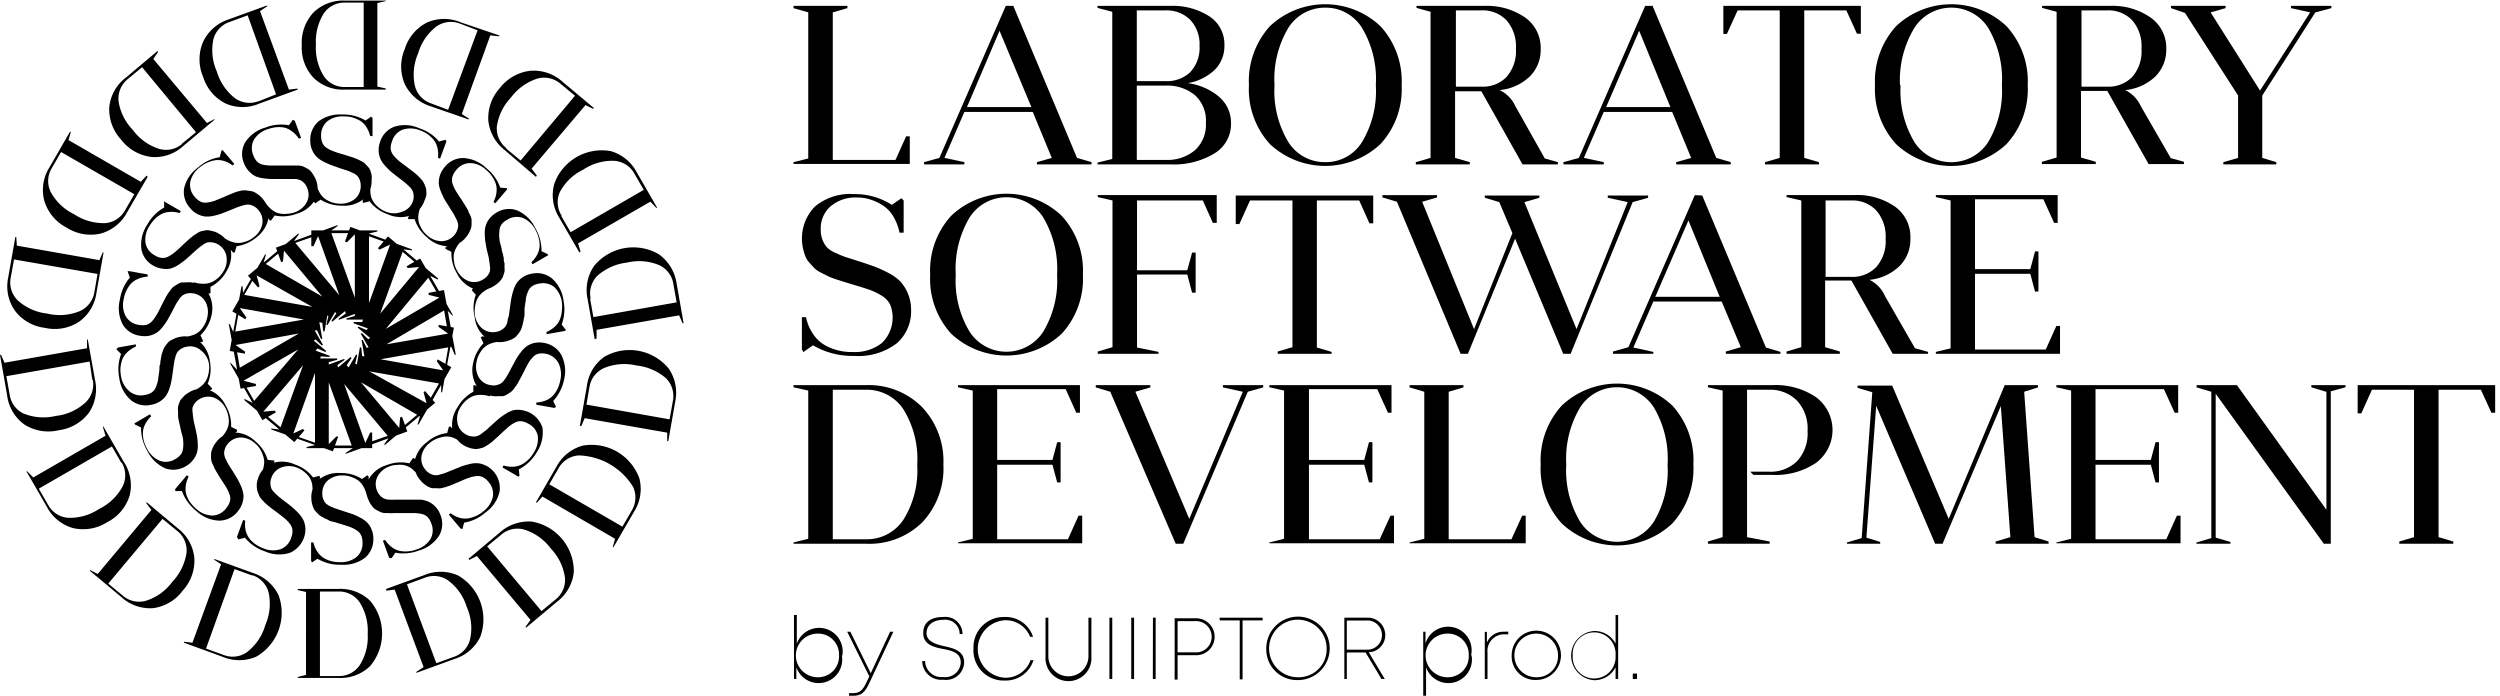 <svg id="Слой_1" data-name="Слой 1" xmlns="http://www.w3.org/2000/svg" xmlns:xlink="http://www.w3.org/1999/xlink" viewBox="0 0 212 59"><defs><style>.cls-1{fill:url(#Безымянный_градиент_3);}</style><radialGradient id="Безымянный_градиент_3" cx="28.98" cy="28.77" r="28.88" gradientUnits="userSpaceOnUse"><stop offset="0"/><stop offset="0.92"/><stop offset="1"/></radialGradient></defs><title>Безымянный-1</title><path class="cls-1" d="M27.88,37.78h3l.51-1.1h.17V38H26v-.09l.71-.17v-7l-.71-.2V30.4h2.59v.11l-.71.2Zm-1.5,9.76V46h.2a2.14,2.14,0,0,0,.38.85,1.67,1.67,0,0,0,.6.53,2.55,2.55,0,0,0,.63.23,3.21,3.21,0,0,0,.63.06,2.1,2.1,0,0,0,1.41-.43A1.51,1.51,0,0,0,30.74,46a1.38,1.38,0,0,0-.12-.61,1,1,0,0,0-.4-.43,2.66,2.66,0,0,0-.56-.28c-.18-.07-.45-.15-.82-.26l-.41-.13L28,44.19,27.66,44c-.08,0-.2-.09-.34-.17a1.18,1.18,0,0,1-.31-.21l-.24-.25a1,1,0,0,1-.2-.32,2.45,2.45,0,0,1-.12-.38,2.14,2.14,0,0,1-.05-.45A2.06,2.06,0,0,1,27,40.7a2.67,2.67,0,0,1,1.87-.59,3.29,3.29,0,0,1,1.83.51l.45-.32.11.11V42H31.1a2.62,2.62,0,0,0-.35-.85,1.5,1.5,0,0,0-.55-.52,3,3,0,0,0-.58-.24,2.1,2.1,0,0,0-.56-.07,1.83,1.83,0,0,0-1.26.42,1.44,1.44,0,0,0-.47,1.11,1.27,1.27,0,0,0,.3.84,1.62,1.62,0,0,0,.4.26c.19.08.35.15.48.19l.6.2.77.25a5.28,5.28,0,0,1,.67.31,2.18,2.18,0,0,1,.59.42,1.75,1.75,0,0,1,.37.58,1.94,1.94,0,0,1,.15.78,2.06,2.06,0,0,1-.68,1.6,3.05,3.05,0,0,1-2.06.61,3.69,3.69,0,0,1-2-.51l-.47.32Zm-1.13,2.4h3.46a3.62,3.62,0,0,1,2.67,1,4.28,4.28,0,0,1,0,5.55,3.61,3.61,0,0,1-2.67,1H25.25v-.08l.7-.18V50.2l-.7-.16Zm3.46.22H27.13v7.17h1.58a2.11,2.11,0,0,0,1.79-.92,4.44,4.44,0,0,0,.68-2.66,4.5,4.5,0,0,0-.68-2.67A2.11,2.11,0,0,0,28.71,50.16ZM31,37.62l2.83-1,.1-1.22.16-.06.45,1.25-5.23,1.9,0-.08.6-.4-2.4-6.6-.73,0,0-.1,2.43-.88,0,.1-.6.43ZM33,47.3l-.53-1.45.19-.06a2.31,2.31,0,0,0,.65.67,1.7,1.7,0,0,0,.73.28,2.57,2.57,0,0,0,.68,0,2.27,2.27,0,0,0,.61-.15,2.1,2.1,0,0,0,1.18-.89,1.51,1.51,0,0,0,.06-1.32,1.41,1.41,0,0,0-.32-.54,1,1,0,0,0-.52-.26,2.81,2.81,0,0,0-.62-.07l-.87,0-.42,0h-.41a2.46,2.46,0,0,1-.41,0l-.37,0a1.33,1.33,0,0,1-.37-.09l-.31-.16a1.17,1.17,0,0,1-.3-.22,3,3,0,0,1-.24-.32,3.11,3.11,0,0,1-.2-.41,2,2,0,0,1,.06-1.68,2.62,2.62,0,0,1,1.55-1.2,3.26,3.26,0,0,1,1.89-.14l.32-.46.14.07.53,1.45-.18.07a2.62,2.62,0,0,0-.62-.69,1.71,1.71,0,0,0-.7-.3,2.65,2.65,0,0,0-.62,0,1.75,1.75,0,0,0-.55.12,1.85,1.85,0,0,0-1,.83,1.43,1.43,0,0,0-.07,1.2,1.41,1.41,0,0,0,.26.43,1,1,0,0,0,.32.25,1.19,1.19,0,0,0,.46.11,5.08,5.08,0,0,0,.51,0l.64,0c.34,0,.61,0,.81,0s.44,0,.73,0a2.25,2.25,0,0,1,.7.2,1.84,1.84,0,0,1,.54.41,2,2,0,0,1,.42.69,2,2,0,0,1-.1,1.73,3,3,0,0,1-1.72,1.28,3.66,3.66,0,0,1-2,.19l-.33.47Zm-.25,2.64L36,48.76a3.58,3.58,0,0,1,2.86.05A4.29,4.29,0,0,1,40.73,54a3.61,3.61,0,0,1-2.16,1.87l-3.26,1.19,0-.09.61-.4L33.47,50l-.72.09ZM36,49l-1.49.55L37,56.24l1.49-.54a2.1,2.1,0,0,0,1.37-1.48,4.34,4.34,0,0,0-.27-2.72A4.42,4.42,0,0,0,38,49.22,2.11,2.11,0,0,0,36,49ZM33.93,36.38l2.31-1.93-.32-1.18.13-.11.85,1-4.27,3.58-.05-.07L33,37.1l-4.52-5.38-.67.3-.07-.09,2-1.66.07.09-.41.61Zm5.13,8.44-1-1.18.15-.12a2.34,2.34,0,0,0,.84.41,1.76,1.76,0,0,0,.79,0,2.83,2.83,0,0,0,.64-.23,2.79,2.79,0,0,0,.52-.35,2.15,2.15,0,0,0,.8-1.24,1.54,1.54,0,0,0-.39-1.26,1.47,1.47,0,0,0-.49-.4,1,1,0,0,0-.58-.07,2.59,2.59,0,0,0-.61.15c-.18.06-.45.17-.8.33l-.39.16-.38.16-.39.13-.36.09a1.44,1.44,0,0,1-.38,0l-.35,0a1,1,0,0,1-.35-.12,1.8,1.8,0,0,1-.33-.21,2,2,0,0,1-.33-.32,2,2,0,0,1-.52-1.6,2.65,2.65,0,0,1,1.05-1.65,3.17,3.17,0,0,1,1.72-.78l.15-.54h.15l1,1.19-.15.12a2.46,2.46,0,0,0-.81-.43,1.66,1.66,0,0,0-.76,0,2.91,2.91,0,0,0-.59.2,2.09,2.09,0,0,0-.47.3,1.82,1.82,0,0,0-.7,1.13,1.44,1.44,0,0,0,.35,1.16,1.21,1.21,0,0,0,.38.31,1,1,0,0,0,.87.07,3.49,3.49,0,0,0,.48-.15l.59-.24.75-.3c.19-.07.43-.13.71-.2a2.12,2.12,0,0,1,.73-.05,2.13,2.13,0,0,1,1.77,2.37,2.94,2.94,0,0,1-1.18,1.78,3.63,3.63,0,0,1-1.83.88l-.15.55Zm.67,2.57,2.65-2.23a3.68,3.68,0,0,1,2.71-.93,4.28,4.28,0,0,1,3.57,4.26A3.61,3.61,0,0,1,47.27,51l-2.65,2.22-.06-.06.43-.59-4.55-5.42-.65.33Zm2.79-2.06-1.21,1,4.61,5.49,1.21-1A2.11,2.11,0,0,0,47.91,49a4.42,4.42,0,0,0-1.19-2.47,4.48,4.48,0,0,0-2.23-1.61A2.1,2.1,0,0,0,42.52,45.33Zm-6.28-11.1,1.5-2.6-.7-1,.08-.15,1.15.66L35.49,36l-.08,0,.2-.69-6.08-3.52-.53.51-.1,0,1.3-2.24.09.05-.17.72Zm7.7,6.18-1.33-.77.09-.17a2.35,2.35,0,0,0,.93.1,1.76,1.76,0,0,0,.75-.26,2.9,2.9,0,0,0,.52-.43,2.78,2.78,0,0,0,.37-.51,2.12,2.12,0,0,0,.33-1.44,1.51,1.51,0,0,0-.8-1,1.56,1.56,0,0,0-.59-.21,1,1,0,0,0-.57.13,2.62,2.62,0,0,0-.52.35c-.15.12-.36.32-.64.58l-.31.29-.3.27a3,3,0,0,1-.32.26,3,3,0,0,1-.32.21,1.19,1.19,0,0,1-.34.17l-.34.08a.93.93,0,0,1-.37,0,1.55,1.55,0,0,1-.39-.09,1.9,1.9,0,0,1-.42-.18,2.07,2.07,0,0,1-1-1.32,2.66,2.66,0,0,1,.42-1.92,3.38,3.38,0,0,1,1.35-1.33l0-.55.15,0,1.33.77-.1.17a2.46,2.46,0,0,0-.91-.12,1.6,1.6,0,0,0-.72.21,2.28,2.28,0,0,0-.5.39,2.46,2.46,0,0,0-.34.44,1.83,1.83,0,0,0-.26,1.31,1.39,1.39,0,0,0,.72,1,1.1,1.1,0,0,0,.47.16,1.11,1.11,0,0,0,.41,0,1.16,1.16,0,0,0,.42-.21l.41-.31.47-.43.6-.54a6,6,0,0,1,.6-.42,2.3,2.3,0,0,1,.67-.31,1.88,1.88,0,0,1,.68,0A2.17,2.17,0,0,1,46,36.27a3,3,0,0,1-.49,2.09A3.73,3.73,0,0,1,44,39.8l.05.57Zm1.51,2.18,1.73-3a3.61,3.61,0,0,1,2.23-1.8,4.31,4.31,0,0,1,4.81,2.78,3.6,3.6,0,0,1-.45,2.82l-1.74,3-.07,0,.2-.7L46,42.11l-.49.53Zm1.92-2.89-.79,1.37,6.2,3.59.8-1.38a2.13,2.13,0,0,0,.1-2,5.58,5.58,0,0,0-4.61-2.66A2.12,2.12,0,0,0,47.37,39.7Zm-9.7-8.28.52-3-1-.7,0-.17,1.3.23-1,5.49-.08,0,0-.72L30.5,31.35l-.32.66-.11,0,.45-2.55.11,0,.08.73ZM47,34.59l-1.52-.27,0-.19a2.3,2.3,0,0,0,.91-.22,1.73,1.73,0,0,0,.62-.5,2.78,2.78,0,0,0,.34-.59,3.78,3.78,0,0,0,.17-.6,2.19,2.19,0,0,0-.18-1.47A1.54,1.54,0,0,0,46.28,30a1.47,1.47,0,0,0-.63,0,.93.93,0,0,0-.49.32,2.39,2.39,0,0,0-.37.5c-.1.17-.23.42-.4.77l-.2.38-.19.35a2.47,2.47,0,0,1-.21.36l-.22.3a1.35,1.35,0,0,1-.26.27l-.3.19a1,1,0,0,1-.34.15,2.35,2.35,0,0,1-.4,0,1.73,1.73,0,0,1-.45,0,2,2,0,0,1-1.42-.89,2.62,2.62,0,0,1-.27-1.94A3.35,3.35,0,0,1,41,29.11l-.23-.5.13-.09,1.52.27,0,.19a2.48,2.48,0,0,0-.9.19,1.7,1.7,0,0,0-.61.45,3,3,0,0,0-.33.53,2.12,2.12,0,0,0-.17.54,1.85,1.85,0,0,0,.2,1.32,1.37,1.37,0,0,0,1,.65,1.15,1.15,0,0,0,.49,0,1.37,1.37,0,0,0,.38-.15,1.25,1.25,0,0,0,.33-.35,3.51,3.51,0,0,0,.27-.43c.07-.12.17-.3.3-.56l.39-.72c.1-.17.24-.37.41-.6a2.24,2.24,0,0,1,.52-.51,1.81,1.81,0,0,1,.63-.26,2,2,0,0,1,.8,0,2.06,2.06,0,0,1,1.46,1,3,3,0,0,1,.24,2.13A3.72,3.72,0,0,1,46.91,34l.24.51Zm2.17,1.54.6-3.41a3.6,3.6,0,0,1,1.47-2.46,4.29,4.29,0,0,1,5.47,1A3.63,3.63,0,0,1,57.27,34l-.6,3.41-.09,0,0-.72-7-1.23-.28.66ZM50,32.75l-.27,1.56,7.05,1.25L57.06,34a2.13,2.13,0,0,0-.59-1.93A4.52,4.52,0,0,0,54,31a4.48,4.48,0,0,0-2.75.2A2.11,2.11,0,0,0,50,32.75Zm-12-4.46-.52-3L36.35,25l0-.17,1.3-.23,1,5.48-.09,0-.29-.67-6.92,1.22-.08.74H31.1l-.44-2.54.1,0,.33.66Zm9.87-.22-1.52.27,0-.19a2.42,2.42,0,0,0,.77-.52,1.63,1.63,0,0,0,.41-.68,2.88,2.88,0,0,0,.12-.67,2.62,2.62,0,0,0,0-.62A2.16,2.16,0,0,0,47,24.34a1.54,1.54,0,0,0-1.29-.29,1.52,1.52,0,0,0-.59.22,1,1,0,0,0-.35.47,2.53,2.53,0,0,0-.18.6c0,.19-.07.47-.11.86,0,.19,0,.33,0,.42s0,.22-.06.4a2.74,2.74,0,0,1-.08.4c0,.09-.06.21-.1.37a1.2,1.2,0,0,1-.16.34,2,2,0,0,1-.21.28.91.91,0,0,1-.27.25,1.51,1.51,0,0,1-.36.18,1.89,1.89,0,0,1-.44.13,2.07,2.07,0,0,1-1.64-.35,2.63,2.63,0,0,1-.91-1.74A3.21,3.21,0,0,1,40.35,25L40,24.6l.09-.12,1.51-.27,0,.19a2.48,2.48,0,0,0-.78.49,1.62,1.62,0,0,0-.42.63,2.65,2.65,0,0,0-.13.62,2.12,2.12,0,0,0,0,.56,1.82,1.82,0,0,0,.64,1.17,1.41,1.41,0,0,0,1.17.27,1.15,1.15,0,0,0,.47-.18,1.12,1.12,0,0,0,.3-.26,1.28,1.28,0,0,0,.19-.45c0-.2.09-.36.11-.49l.09-.63q.06-.51.12-.81a4.91,4.91,0,0,1,.18-.71,2.54,2.54,0,0,1,.31-.66,2.12,2.12,0,0,1,.51-.46,1.93,1.93,0,0,1,.74-.28,2,2,0,0,1,1.69.39,3,3,0,0,1,1,1.92,3.67,3.67,0,0,1-.16,2L48,28Zm2.56.7-.6-3.41a3.6,3.6,0,0,1,.55-2.81,4.3,4.3,0,0,1,5.47-1A3.67,3.67,0,0,1,57.37,24l.6,3.41-.09,0-.29-.67-7,1.23,0,.73Zm-.39-3.44.28,1.56,7.06-1.25-.28-1.56a2.1,2.1,0,0,0-1.21-1.6,4.41,4.41,0,0,0-2.73-.21,4.56,4.56,0,0,0-2.52,1.13A2.14,2.14,0,0,0,50.09,25.33Zm-12.75-.11-1.51-2.6-1.21.11-.09-.15,1.15-.66,2.79,4.82-.08,0-.5-.52L31.8,29.77l.18.71-.1.06L30.59,28.3l.1-.05.53.51Zm9.2-3.58-1.33.77-.1-.17a2.41,2.41,0,0,0,.55-.76,1.79,1.79,0,0,0,.15-.77,2.77,2.77,0,0,0-.37-1.24,2.12,2.12,0,0,0-1.08-1,1.52,1.52,0,0,0-1.31.17,1.42,1.42,0,0,0-.48.41,1,1,0,0,0-.17.56,2.49,2.49,0,0,0,0,.62c0,.19.09.47.19.85,0,.19.07.33.09.41l.09.4c0,.18,0,.31.06.4a3.63,3.63,0,0,1,0,.38,1.44,1.44,0,0,1,0,.38l-.1.33a1,1,0,0,1-.18.33,1.79,1.79,0,0,1-.27.29,2.07,2.07,0,0,1-.37.27,2,2,0,0,1-1.66.23,2.61,2.61,0,0,1-1.45-1.31,3.31,3.31,0,0,1-.47-1.84l-.5-.24,0-.15,1.33-.77.1.17a2.34,2.34,0,0,0-.56.73,1.49,1.49,0,0,0-.18.74,3.6,3.6,0,0,0,.08.62,2.31,2.31,0,0,0,.22.51,1.85,1.85,0,0,0,1,.89,1.4,1.4,0,0,0,1.19-.15,1.22,1.22,0,0,0,.38-.32,1.32,1.32,0,0,0,.2-.36,1.4,1.4,0,0,0,0-.48,4.29,4.29,0,0,0-.07-.5c0-.14-.06-.34-.13-.62s-.13-.6-.16-.8a4.63,4.63,0,0,1-.07-.73,2.29,2.29,0,0,1,.07-.73,1.81,1.81,0,0,1,.31-.6,2.1,2.1,0,0,1,.61-.53,2,2,0,0,1,1.72-.2,3,3,0,0,1,1.55,1.47,3.74,3.74,0,0,1,.55,2l.51.24Zm2.65-.22-1.74-3A3.59,3.59,0,0,1,47,15.6a4.27,4.27,0,0,1,4.81-2.78A3.62,3.62,0,0,1,54,14.62l1.73,3-.08,0-.5-.52-6.13,3.54.21.69Zm-1.55-3.11.8,1.38,6.2-3.59-.79-1.37a2.1,2.1,0,0,0-1.69-1.09,4.39,4.39,0,0,0-2.64.74,4.39,4.39,0,0,0-2,1.92A2.11,2.11,0,0,0,47.64,18.31Zm-12,4.27-2.3-1.94-1.11.53-.13-.12.85-1,4.27,3.58-.06.07-.65-.32L32,28.75l.4.61-.07.08-2-1.66.07-.08.68.29ZM43,16.06l-1,1.18-.15-.12a2.29,2.29,0,0,0,.26-.9,1.65,1.65,0,0,0-.12-.78,3,3,0,0,0-.34-.59,2.66,2.66,0,0,0-.44-.45,2,2,0,0,0-1.36-.57,1.51,1.51,0,0,0-1.17.6,1.47,1.47,0,0,0-.31.55,1,1,0,0,0,0,.58,3,3,0,0,0,.25.57c.1.17.25.41.47.73s.18.29.23.36.12.19.21.35a1.73,1.73,0,0,1,.2.36c0,.08.09.19.15.34a1.14,1.14,0,0,1,.11.37c0,.09,0,.21,0,.34a1.17,1.17,0,0,1-.05.38,2.68,2.68,0,0,1-.16.36,1.78,1.78,0,0,1-.25.38,2,2,0,0,1-1.48.78,2.6,2.6,0,0,1-1.82-.74,3.31,3.31,0,0,1-1.07-1.56l-.55,0v-.16l1-1.18.15.13a2.38,2.38,0,0,0-.28.87,1.68,1.68,0,0,0,.08.76,3.49,3.49,0,0,0,.29.55,2.46,2.46,0,0,0,.38.41,1.81,1.81,0,0,0,1.24.49,1.41,1.41,0,0,0,1.08-.54,1.47,1.47,0,0,0,.24-.44,1,1,0,0,0,.06-.4,1.16,1.16,0,0,0-.14-.46l-.23-.45c-.07-.12-.19-.29-.34-.54s-.33-.52-.43-.69a5.25,5.25,0,0,1-.31-.66,2.22,2.22,0,0,1-.19-.71,2.07,2.07,0,0,1,.09-.67,2.12,2.12,0,0,1,.39-.7,2,2,0,0,1,1.55-.79,3,3,0,0,1,2,.86,3.65,3.65,0,0,1,1.18,1.65l.57.05ZM45.45,15,42.8,12.73a3.65,3.65,0,0,1-1.39-2.5,3.79,3.79,0,0,1,1-2.79A3.8,3.8,0,0,1,45,6a3.65,3.65,0,0,1,2.71.94l2.65,2.22-.06.07-.65-.32L45.08,14.3l.44.58Zm-2.51-2.39,1.21,1,4.61-5.49-1.21-1a2.13,2.13,0,0,0-2-.45,4.53,4.53,0,0,0-2.22,1.6,4.49,4.49,0,0,0-1.2,2.48A2.12,2.12,0,0,0,42.94,12.56ZM33.1,20.68l-2.82-1-.86.87-.17-.06.46-1.25,5.23,1.91,0,.08-.72-.08-2.4,6.6.59.44,0,.1-2.43-.88,0-.1.73,0ZM37.85,12l-.53,1.45-.18-.07a2.35,2.35,0,0,0-.07-.93,1.65,1.65,0,0,0-.38-.69,2.9,2.9,0,0,0-.52-.44,2.63,2.63,0,0,0-.56-.27A2.14,2.14,0,0,0,34.13,11a1.52,1.52,0,0,0-.89,1,1.48,1.48,0,0,0-.11.62,1.06,1.06,0,0,0,.23.54,3.11,3.11,0,0,0,.43.45c.15.13.38.3.69.53l.34.26c.07.05.18.13.32.25a2.46,2.46,0,0,1,.31.27,3.59,3.59,0,0,1,.26.27,1.05,1.05,0,0,1,.22.31,2,2,0,0,1,.14.32.94.94,0,0,1,.08.36,1.88,1.88,0,0,1,0,.4A2.57,2.57,0,0,1,36,17a2.05,2.05,0,0,1-1.12,1.25,2.64,2.64,0,0,1-2-.08,3.28,3.28,0,0,1-1.54-1.1l-.54.14-.06-.14.52-1.45.19.06a2.33,2.33,0,0,0,0,.92,1.56,1.56,0,0,0,.34.68,2.47,2.47,0,0,0,.46.42,2,2,0,0,0,.5.26,1.8,1.8,0,0,0,1.33,0A1.41,1.41,0,0,0,35,17.1a1.28,1.28,0,0,0,.08-.5,1.34,1.34,0,0,0-.08-.39,1.38,1.38,0,0,0-.29-.39,4.76,4.76,0,0,0-.38-.34c-.1-.09-.27-.22-.5-.39l-.64-.5a6.31,6.31,0,0,1-.52-.52,2.21,2.21,0,0,1-.41-.6,1.89,1.89,0,0,1-.15-.67,2,2,0,0,1,.13-.79,2,2,0,0,1,1.19-1.26,2.92,2.92,0,0,1,2.13.13A3.58,3.58,0,0,1,37.23,12l.55-.15Zm1.89-1.87L36.48,9a3.63,3.63,0,0,1-2.16-1.88,3.76,3.76,0,0,1,0-2.95,3.76,3.76,0,0,1,1.91-2.27,3.63,3.63,0,0,1,2.86,0L42.33,3l0,.08L41.58,3,39.16,9.67l.61.39ZM36.56,8.77,38,9.31,40.5,2.57,39,2a2.14,2.14,0,0,0-2,.25,4.42,4.42,0,0,0-1.54,2.27,4.48,4.48,0,0,0-.28,2.74A2.1,2.1,0,0,0,36.56,8.77Zm-6.47,11h-3l-.51,1.11H26.4V19.54H32v.09l-.71.17v7L32,27v.1H29.38V27l.71-.21ZM31.59,10v1.54h-.2a2.37,2.37,0,0,0-.38-.85,1.55,1.55,0,0,0-.6-.52,3.1,3.1,0,0,0-.63-.24,3.21,3.21,0,0,0-.63-.06,2.1,2.1,0,0,0-1.41.43,1.52,1.52,0,0,0-.51,1.22,1.43,1.43,0,0,0,.12.62,1,1,0,0,0,.4.43,2.6,2.6,0,0,0,.56.27,8.33,8.33,0,0,0,.82.26l.41.13.38.12.39.15.34.17a1.18,1.18,0,0,1,.31.21l.24.26a1,1,0,0,1,.2.31,2.9,2.9,0,0,1,.11.38,1.75,1.75,0,0,1,0,.46,2,2,0,0,1-.63,1.55,2.6,2.6,0,0,1-1.86.6,3.27,3.27,0,0,1-1.83-.51l-.45.31-.11-.11V15.59h.19a2.53,2.53,0,0,0,.35.85,1.5,1.5,0,0,0,.55.52,2.1,2.1,0,0,0,.58.24,2.08,2.08,0,0,0,.55.07,1.85,1.85,0,0,0,1.27-.42,1.43,1.43,0,0,0,.47-1.11,1.3,1.3,0,0,0-.09-.49,1.1,1.1,0,0,0-.21-.34,1.16,1.16,0,0,0-.41-.26,3.26,3.26,0,0,0-.47-.2l-.6-.19L28.09,14a6.82,6.82,0,0,1-.67-.3,2.51,2.51,0,0,1-.6-.43,2,2,0,0,1-.36-.57,2,2,0,0,1-.15-.79,2.06,2.06,0,0,1,.68-1.6A3,3,0,0,1,29,9.71a3.7,3.7,0,0,1,2,.51l.47-.33Zm1.13-2.4H29.26a3.58,3.58,0,0,1-2.67-1,3.74,3.74,0,0,1-1-2.77,3.77,3.77,0,0,1,1-2.78,3.61,3.61,0,0,1,2.67-1h3.46V.09L32,.26V7.34l.71.16Zm-3.46-.22h1.58V.22H29.26a2.12,2.12,0,0,0-1.8.91,4.54,4.54,0,0,0-.67,2.66,4.57,4.57,0,0,0,.67,2.67A2.11,2.11,0,0,0,29.26,7.38ZM26.94,19.93l-2.83,1L24,22.17l-.16.06L23.4,21l5.23-1.91,0,.08-.6.41,2.4,6.6.73-.05,0,.1-2.43.89,0-.11.6-.43ZM25,10.24l.53,1.45-.19.07a2.2,2.2,0,0,0-.65-.67A1.59,1.59,0,0,0,24,10.8a2.5,2.5,0,0,0-.67,0,3.2,3.2,0,0,0-.61.15,2.11,2.11,0,0,0-1.18.89,1.51,1.51,0,0,0-.06,1.32,1.41,1.41,0,0,0,.32.54,1,1,0,0,0,.52.27,3.57,3.57,0,0,0,.62.07l.86,0,.43,0,.4,0H25l.37,0a1.33,1.33,0,0,1,.37.09l.31.16a1,1,0,0,1,.3.23,2.21,2.21,0,0,1,.23.32,2.25,2.25,0,0,1,.21.41,2.1,2.1,0,0,1-.06,1.67,2.62,2.62,0,0,1-1.56,1.2,3.23,3.23,0,0,1-1.88.15l-.32.45-.14-.07-.53-1.45.18-.06a2.41,2.41,0,0,0,.62.68,1.49,1.49,0,0,0,.69.3,2.32,2.32,0,0,0,.63,0A2.1,2.1,0,0,0,25,18a1.81,1.81,0,0,0,1-.83,1.39,1.39,0,0,0,.06-1.2,1.22,1.22,0,0,0-.25-.43,1.17,1.17,0,0,0-.32-.25,1.4,1.4,0,0,0-.46-.11l-.51,0-.64,0-.81,0a5.46,5.46,0,0,1-.73-.06,2.42,2.42,0,0,1-.71-.19,2.11,2.11,0,0,1-.95-1.11,2,2,0,0,1,.1-1.73,3,3,0,0,1,1.72-1.27,3.67,3.67,0,0,1,2-.2l.33-.46Zm.24-2.64L22,8.78a3.58,3.58,0,0,1-2.86,0,3.74,3.74,0,0,1-1.91-2.25,3.77,3.77,0,0,1,0-3A3.65,3.65,0,0,1,19.4,1.64L22.65.46l0,.08-.6.4L24.5,7.6l.72-.09Zm-3.33,1L23.41,8,21,1.3l-1.49.55A2.11,2.11,0,0,0,18.1,3.32a4.46,4.46,0,0,0,.28,2.73,4.5,4.5,0,0,0,1.55,2.28A2.12,2.12,0,0,0,21.92,8.58ZM24,21.16l-2.31,1.93.32,1.18-.13.11-.85-1,4.27-3.58.05.06-.43.59,4.52,5.38.67-.3.07.09-2,1.66-.07-.08.41-.62Zm-5.13-8.44,1,1.18-.15.13a2.19,2.19,0,0,0-.84-.41,1.64,1.64,0,0,0-.79,0,3.18,3.18,0,0,0-.64.23,3.38,3.38,0,0,0-.52.35,2.15,2.15,0,0,0-.8,1.24,1.54,1.54,0,0,0,.39,1.26,1.47,1.47,0,0,0,.49.4.92.92,0,0,0,.58.07,3.42,3.42,0,0,0,.61-.14l.8-.33.39-.17.37-.15a2.78,2.78,0,0,1,.39-.14l.37-.09a2,2,0,0,1,.38,0l.34.05a1,1,0,0,1,.36.11,2.35,2.35,0,0,1,.33.22,1.93,1.93,0,0,1,.33.31,2.07,2.07,0,0,1,.52,1.6,2.67,2.67,0,0,1-1,1.66,3.36,3.36,0,0,1-1.72.78l-.15.53h-.15l-1-1.18.15-.13a2.5,2.5,0,0,0,.82.43,1.63,1.63,0,0,0,.75.05,2.83,2.83,0,0,0,.6-.19,2.09,2.09,0,0,0,.47-.3,1.81,1.81,0,0,0,.7-1.14,1.42,1.42,0,0,0-.35-1.15,1.28,1.28,0,0,0-.39-.32,1.43,1.43,0,0,0-.38-.13,1.55,1.55,0,0,0-.48.06c-.2.05-.36.11-.49.15l-.58.24-.76.3a5.11,5.11,0,0,1-.7.2,2.46,2.46,0,0,1-.73.06,2,2,0,0,1-.65-.21,1.86,1.86,0,0,1-.62-.51,2,2,0,0,1-.51-1.66,3,3,0,0,1,1.19-1.78,3.53,3.53,0,0,1,1.83-.87l.15-.55Zm-.67-2.57-2.66,2.23a3.56,3.56,0,0,1-2.7.93,3.8,3.8,0,0,1-2.57-1.47,3.75,3.75,0,0,1-1-2.79A3.59,3.59,0,0,1,10.7,6.56l2.65-2.23.06.07L13,5l4.55,5.43.64-.33Zm-2.8,2.06,1.22-1L12.05,5.7l-1.21,1a2.15,2.15,0,0,0-.79,1.86A4.42,4.42,0,0,0,11.25,11a4.46,4.46,0,0,0,2.23,1.62A2.11,2.11,0,0,0,15.44,12.21Zm6.29,11.1-1.5,2.61.7,1-.09.15L19.7,26.4l2.78-4.82.08,0-.21.7,6.09,3.51.53-.51.09.06-1.29,2.23-.09-.05.17-.72ZM14,17.13l1.33.77-.1.17a2.27,2.27,0,0,0-.92-.09,1.63,1.63,0,0,0-.75.25,2.32,2.32,0,0,0-.52.44,3.08,3.08,0,0,0-.37.5,2.12,2.12,0,0,0-.33,1.44,1.49,1.49,0,0,0,.8,1.05,1.28,1.28,0,0,0,.59.21,1,1,0,0,0,.57-.13,3,3,0,0,0,.52-.35c.15-.12.36-.31.64-.58l.31-.29.3-.27.32-.26.32-.21a1.19,1.19,0,0,1,.34-.17l.34-.07a.94.94,0,0,1,.37,0l.39.09a1.69,1.69,0,0,1,.41.19,2,2,0,0,1,1,1.32A2.58,2.58,0,0,1,19.21,23a3.28,3.28,0,0,1-1.36,1.33l0,.55-.15,0-1.33-.77.09-.17a2.51,2.51,0,0,0,.91.12,1.61,1.61,0,0,0,.73-.21,2.61,2.61,0,0,0,.5-.38,2.53,2.53,0,0,0,.34-.45,1.8,1.8,0,0,0,.26-1.3,1.44,1.44,0,0,0-.72-1,1.25,1.25,0,0,0-.47-.16,1.1,1.1,0,0,0-.41,0,1.21,1.21,0,0,0-.42.22,4.76,4.76,0,0,0-.41.31l-.47.42c-.25.23-.45.41-.61.54a6.13,6.13,0,0,1-.59.43,2.53,2.53,0,0,1-.67.3,1.88,1.88,0,0,1-.68,0,2.08,2.08,0,0,1-.76-.26,2,2,0,0,1-1-1.39,3.05,3.05,0,0,1,.5-2.08,3.63,3.63,0,0,1,1.43-1.45l0-.57ZM12.52,15l-1.74,3a3.62,3.62,0,0,1-2.22,1.8,3.75,3.75,0,0,1-2.91-.5A3.77,3.77,0,0,1,3.75,17a3.6,3.6,0,0,1,.45-2.82l1.73-3,.08,0-.2.7,6.13,3.54.49-.53ZM10.6,17.84l.79-1.37L5.18,12.89l-.79,1.37a2.11,2.11,0,0,0-.1,2,4.45,4.45,0,0,0,2,1.91,4.51,4.51,0,0,0,2.65.75A2.11,2.11,0,0,0,10.6,17.84Zm9.7,8.28-.52,3,1,.7,0,.17-1.3-.23,1-5.49.09,0,.05.72,6.92,1.22.32-.66.11,0-.45,2.55-.11,0-.08-.73ZM11,23l1.52.27,0,.19a2.3,2.3,0,0,0-.9.23,1.71,1.71,0,0,0-.62.49,3.05,3.05,0,0,0-.34.59,3,3,0,0,0-.17.6,2.08,2.08,0,0,0,.18,1.47,1.54,1.54,0,0,0,1.11.71,1.66,1.66,0,0,0,.63,0,1.07,1.07,0,0,0,.49-.32,3.27,3.27,0,0,0,.37-.51c.1-.16.23-.42.4-.76l.19-.38.19-.36.21-.36.23-.3a1.13,1.13,0,0,1,.26-.27l.3-.19a1.26,1.26,0,0,1,.34-.15l.39,0a1.81,1.81,0,0,1,.46,0,2,2,0,0,1,1.42.89,2.62,2.62,0,0,1,.27,1.94A3.35,3.35,0,0,1,17,28.43l.23.5-.13.09-1.52-.27,0-.19a2.48,2.48,0,0,0,.9-.19,1.58,1.58,0,0,0,.6-.45,2.74,2.74,0,0,0,.34-.53,2.43,2.43,0,0,0,.17-.54,1.82,1.82,0,0,0-.2-1.31,1.41,1.41,0,0,0-1-.66,1.4,1.4,0,0,0-.5,0,1.5,1.5,0,0,0-.38.15,1.63,1.63,0,0,0-.32.35c-.12.17-.21.32-.28.43l-.29.56c-.16.31-.29.54-.39.72s-.24.37-.41.6a2.34,2.34,0,0,1-.53.52,2.07,2.07,0,0,1-.62.26,2.19,2.19,0,0,1-.81,0,2,2,0,0,1-1.45-.95,3,3,0,0,1-.24-2.13,3.72,3.72,0,0,1,.84-1.85L10.82,23ZM8.78,21.42l-.6,3.41a3.6,3.6,0,0,1-1.47,2.45,3.75,3.75,0,0,1-2.91.52,3.72,3.72,0,0,1-2.56-1.49,3.6,3.6,0,0,1-.54-2.8l.6-3.41h.08l.05.73,7,1.23.29-.67ZM8,24.79l.27-1.56L1.19,22,.91,23.54a2.13,2.13,0,0,0,.59,1.93A4.45,4.45,0,0,0,4,26.59a4.48,4.48,0,0,0,2.75-.2A2.11,2.11,0,0,0,8,24.79Zm12,4.46.52,3,1.18.31,0,.17-1.3.23-1-5.48.08,0,.3.67,6.92-1.22.08-.73.1,0,.45,2.54-.11,0L26.88,28ZM10,29.47l1.52-.27,0,.19a2.49,2.49,0,0,0-.78.53,1.72,1.72,0,0,0-.41.68,2.89,2.89,0,0,0-.12.66,3.41,3.41,0,0,0,.05.63A2.09,2.09,0,0,0,11,33.2a1.5,1.5,0,0,0,1.29.29,1.37,1.37,0,0,0,.59-.22,1,1,0,0,0,.35-.47,4.29,4.29,0,0,0,.18-.59c0-.19.07-.48.11-.86,0-.2,0-.34.05-.43s0-.22.06-.4a3.45,3.45,0,0,1,.07-.4c0-.09.07-.21.11-.36a1.28,1.28,0,0,1,.16-.35,2.89,2.89,0,0,1,.21-.28.91.91,0,0,1,.27-.25l.36-.18a1.89,1.89,0,0,1,.44-.13,2,2,0,0,1,1.63.35,2.66,2.66,0,0,1,.92,1.74,3.21,3.21,0,0,1-.19,1.88l.39.4-.09.12-1.52.27,0-.19a2.42,2.42,0,0,0,.78-.49,1.74,1.74,0,0,0,.42-.63,2.58,2.58,0,0,0,.13-.61,1.75,1.75,0,0,0,0-.56A1.82,1.82,0,0,0,17,29.68a1.39,1.39,0,0,0-1.17-.28,1.15,1.15,0,0,0-.47.18,1.18,1.18,0,0,0-.31.27,1.24,1.24,0,0,0-.18.44,3.31,3.31,0,0,0-.11.5l-.09.62q-.06.51-.12.81a4.61,4.61,0,0,1-.18.71,2.39,2.39,0,0,1-.31.66,2,2,0,0,1-1.26.74,2,2,0,0,1-1.69-.39,3,3,0,0,1-1-1.92,3.68,3.68,0,0,1,.16-2l-.4-.4Zm-2.56-.7.61,3.41A3.6,3.6,0,0,1,7.54,35,3.8,3.8,0,0,1,5,36.48,3.79,3.79,0,0,1,2.07,36,3.6,3.6,0,0,1,.6,33.5L0,30.09l.09,0,.29.67,7-1.23,0-.72Zm.39,3.45L7.6,30.66.54,31.9l.28,1.56A2.09,2.09,0,0,0,2,35.07a4.49,4.49,0,0,0,2.73.2,4.42,4.42,0,0,0,2.51-1.13A2.1,2.1,0,0,0,7.87,32.22Zm12.76.1,1.5,2.61,1.22-.11.08.15-1.14.66L19.5,30.8l.08,0,.5.53,6.08-3.52L26,27.06l.09-.06,1.3,2.24-.1.06-.53-.51Zm-9.2,3.59,1.33-.78.1.17a2.41,2.41,0,0,0-.55.76,1.6,1.6,0,0,0-.15.78,2.52,2.52,0,0,0,.11.66,2.72,2.72,0,0,0,.26.58,2.1,2.1,0,0,0,1.08,1,1.51,1.51,0,0,0,1.31-.16,1.66,1.66,0,0,0,.48-.41,1.09,1.09,0,0,0,.17-.56,3.13,3.13,0,0,0,0-.63c0-.19-.1-.47-.19-.84l-.09-.42-.09-.39a2.1,2.1,0,0,1-.06-.41c0-.09,0-.22,0-.38a1.31,1.31,0,0,1,0-.37c0-.1.06-.21.1-.34a1,1,0,0,1,.17-.33l.27-.29a2.16,2.16,0,0,1,.38-.27,2,2,0,0,1,1.66-.23,2.62,2.62,0,0,1,1.45,1.32,3.34,3.34,0,0,1,.47,1.83l.5.24,0,.15-1.34.77-.1-.17a2.38,2.38,0,0,0,.57-.73,1.7,1.7,0,0,0,.18-.73,2.71,2.71,0,0,0-.09-.62,2.36,2.36,0,0,0-.21-.52,1.83,1.83,0,0,0-1-.88,1.43,1.43,0,0,0-1.2.14,1.26,1.26,0,0,0-.57.68,1.2,1.2,0,0,0,0,.48,4.5,4.5,0,0,0,.06.51c0,.13.07.34.13.62s.13.6.17.79a6.25,6.25,0,0,1,.07.73,2.26,2.26,0,0,1-.07.73,1.76,1.76,0,0,1-.32.6,1.94,1.94,0,0,1-.6.53,2.05,2.05,0,0,1-1.73.21,3.1,3.1,0,0,1-1.55-1.48,3.79,3.79,0,0,1-.54-2l-.51-.25Zm-2.65.21,1.73,3A3.62,3.62,0,0,1,11,42a3.74,3.74,0,0,1-1.89,2.27,3.79,3.79,0,0,1-2.92.51,3.6,3.6,0,0,1-2.22-1.81l-1.73-3,.07,0,.51.52,6.13-3.54-.21-.69Zm1.54,3.11-.79-1.37-6.2,3.58.79,1.37a2.11,2.11,0,0,0,1.69,1.1,4.45,4.45,0,0,0,2.63-.75,4.47,4.47,0,0,0,2-1.92A2.08,2.08,0,0,0,10.32,39.23Zm12-4.26,2.3,1.93,1.1-.52.14.11-.86,1-4.26-3.58.05-.07.66.32L26,28.8l-.41-.61.07-.09,2,1.66-.07.09-.67-.3Zm-7.43,6.51,1-1.18.15.12a2.29,2.29,0,0,0-.26.9,1.71,1.71,0,0,0,.12.79,2.46,2.46,0,0,0,.34.58,3,3,0,0,0,.43.45,2.13,2.13,0,0,0,1.36.58,1.52,1.52,0,0,0,1.18-.61,1.59,1.59,0,0,0,.31-.54.94.94,0,0,0,0-.59,3,3,0,0,0-.25-.57c-.09-.17-.25-.41-.46-.73l-.23-.36L18.35,40l-.2-.36c0-.09-.09-.2-.15-.35a1.24,1.24,0,0,1-.1-.36,3.49,3.49,0,0,1,0-.35.88.88,0,0,1,.05-.37,3.2,3.2,0,0,1,.15-.37,2.86,2.86,0,0,1,.26-.38,2,2,0,0,1,1.48-.78,2.58,2.58,0,0,1,1.81.74A3.22,3.22,0,0,1,22.7,39l.56.05v.15l-1,1.18-.15-.12a2.49,2.49,0,0,0,.28-.88,1.53,1.53,0,0,0-.09-.75A2.26,2.26,0,0,0,22,38a2.1,2.1,0,0,0-.38-.41,1.82,1.82,0,0,0-1.24-.49,1.43,1.43,0,0,0-1.07.55,1.09,1.09,0,0,0-.24.43,1,1,0,0,0-.06.4,1.16,1.16,0,0,0,.14.46,3.06,3.06,0,0,0,.23.45c.07.12.18.3.34.54l.42.69a6.89,6.89,0,0,1,.32.66,2.61,2.61,0,0,1,.19.71,2.07,2.07,0,0,1-.49,1.38,2,2,0,0,1-1.55.78,3,3,0,0,1-2-.85,3.81,3.81,0,0,1-1.18-1.66l-.56,0Zm-2.41,1.11,2.66,2.23a3.58,3.58,0,0,1,1.38,2.5,3.76,3.76,0,0,1-1,2.78A3.72,3.72,0,0,1,13,51.57a3.6,3.6,0,0,1-2.7-.93L7.63,48.41l0-.07.66.33,4.55-5.43-.44-.58ZM15,45l-1.22-1-4.6,5.49,1.21,1a2.11,2.11,0,0,0,2,.45,4.39,4.39,0,0,0,2.22-1.6,4.56,4.56,0,0,0,1.21-2.48A2.12,2.12,0,0,0,15,45Zm9.83-8.12,2.83,1,.86-.86.16,0-.45,1.25L23,36.42l0-.08.72.08,2.4-6.6-.59-.44,0-.1,2.42.89,0,.1-.74-.05Zm-4.74,8.66.53-1.45.18.07a2.36,2.36,0,0,0,.06.93,1.9,1.9,0,0,0,.39.7,2.52,2.52,0,0,0,.52.43,3.25,3.25,0,0,0,.56.28,2.1,2.1,0,0,0,1.47.07,1.51,1.51,0,0,0,.9-1,1.43,1.43,0,0,0,.1-.62,1,1,0,0,0-.23-.54,2.66,2.66,0,0,0-.43-.45c-.15-.12-.37-.3-.68-.53l-.34-.25-.32-.25-.32-.27-.25-.27a1.28,1.28,0,0,1-.23-.31l-.13-.32a1.33,1.33,0,0,1-.09-.37,2.88,2.88,0,0,1,0-.39,1.85,1.85,0,0,1,.11-.45,2,2,0,0,1,1.12-1.24,2.59,2.59,0,0,1,2,.08,3.19,3.19,0,0,1,1.54,1.1l.53-.14.07.14L26.64,42l-.18-.07a2.53,2.53,0,0,0,0-.92,1.66,1.66,0,0,0-.33-.68,3,3,0,0,0-.47-.42,2.3,2.3,0,0,0-.49-.26,1.83,1.83,0,0,0-1.34,0,1.43,1.43,0,0,0-.82.88,1.23,1.23,0,0,0-.08.49,1.41,1.41,0,0,0,.08.4,1.36,1.36,0,0,0,.29.38c.15.15.27.26.38.35l.5.39c.27.2.48.37.63.5a6,6,0,0,1,.53.51,2.57,2.57,0,0,1,.41.6,2.13,2.13,0,0,1,.15.67,2.2,2.2,0,0,1-1.32,2.06,3,3,0,0,1-2.13-.13,3.74,3.74,0,0,1-1.68-1.15l-.55.14Zm-1.89,1.87,3.26,1.18a3.66,3.66,0,0,1,2.16,1.88,4.29,4.29,0,0,1-1.9,5.22,3.63,3.63,0,0,1-2.86,0l-3.26-1.19,0-.08.72.08,2.43-6.65-.61-.4Zm3.18,1.39-1.49-.54L17.47,55l1.49.54a2.11,2.11,0,0,0,2-.25A4.44,4.44,0,0,0,22.5,53a4.49,4.49,0,0,0,.28-2.74A2.11,2.11,0,0,0,21.41,48.78Z"/><path d="M70.62,13.56h5.32l.9-2h.31v2.34H67.29v-.15l1.25-.31V1.05L67.29.69V.5h4.57V.69l-1.24.36Z"/><path d="M85.93.5l5.4,12.89,1.23.36v.19H87.93v-.19l1.26-.36-1.61-3.9h-5.8l-1.69,3.9,1.69.36v.19H78.36v-.19l1.3-.36L85.29.5ZM84.76,2.61,82,9.08h5.46Z"/><path d="M93.07.5h6.15a5.71,5.71,0,0,1,3.34.89,2.82,2.82,0,0,1,1.27,2.45A2.84,2.84,0,0,1,103,5.93a4.39,4.39,0,0,1-2.28,1.12,5.15,5.15,0,0,1,2.67,1.17,2.88,2.88,0,0,1,1,2.23A2.9,2.9,0,0,1,103,13a6.63,6.63,0,0,1-3.73.94H93.07v-.15l1.25-.31V1L93.07.67Zm5.77.38H96.4v6h2.44a2.86,2.86,0,0,0,2.09-.76,3,3,0,0,0,.79-2.23,3,3,0,0,0-.8-2.22A2.84,2.84,0,0,0,98.84.88ZM96.4,13.56h2.44a3.63,3.63,0,0,0,2.49-.82,2.93,2.93,0,0,0,.93-2.33,2.91,2.91,0,0,0-.93-2.34,3.68,3.68,0,0,0-2.49-.81H96.4Z"/><path d="M105.91,7.22a6.92,6.92,0,0,1,1.78-5,6.83,6.83,0,0,1,9.37,0,6.89,6.89,0,0,1,1.8,5,6.87,6.87,0,0,1-1.8,5,6.86,6.86,0,0,1-9.37,0A6.9,6.9,0,0,1,105.91,7.22Zm2.17,0a8.38,8.38,0,0,0,1.18,4.84,3.64,3.64,0,0,0,3.12,1.69,3.6,3.6,0,0,0,3.11-1.69,8.38,8.38,0,0,0,1.18-4.84,8.46,8.46,0,0,0-1.18-4.87,3.61,3.61,0,0,0-3.11-1.7,3.65,3.65,0,0,0-3.12,1.7A8.46,8.46,0,0,0,108.08,7.24Z"/><path d="M130.65,4.15a3.17,3.17,0,0,1-.94,2.35,4.28,4.28,0,0,1-2.54,1.14A2.8,2.8,0,0,1,128.5,9L131,13.44l1.11.31v.19h-3l-3.49-6.2h-2.23v5.65l1.25.36v.19h-4.58v-.19l1.25-.36V1L120.12.67V.5h5.77a5.67,5.67,0,0,1,3.46,1A3.14,3.14,0,0,1,130.65,4.15Zm-5-3.27h-2.19V7.35h2.19a2.78,2.78,0,0,0,2.1-.82,3.33,3.33,0,0,0,.8-2.4,3.35,3.35,0,0,0-.8-2.41A2.76,2.76,0,0,0,125.64.88Z"/><path d="M140.14.5l5.4,12.89,1.23.36v.19h-4.63v-.19l1.27-.36-1.61-3.9H136l-1.69,3.9,1.69.36v.19h-3.42v-.19l1.31-.36L139.51.5ZM139,2.61l-2.8,6.47h5.45Z"/><path d="M156.57.88H153V13.39l1.25.36v.19h-4.58v-.19l1.25-.36V.88h-3.57l-.91,2h-.3V.5h11.66V2.86h-.33Z"/><path d="M159,7.22a6.93,6.93,0,0,1,1.79-5,6.82,6.82,0,0,1,9.36,0,6.89,6.89,0,0,1,1.8,5,6.87,6.87,0,0,1-1.8,5,6.84,6.84,0,0,1-9.36,0A6.9,6.9,0,0,1,159,7.22Zm2.17,0a8.46,8.46,0,0,0,1.18,4.84,3.72,3.72,0,0,0,6.24,0,8.46,8.46,0,0,0,1.17-4.84,8.55,8.55,0,0,0-1.17-4.87,3.71,3.71,0,0,0-6.24,0A8.54,8.54,0,0,0,161.12,7.24Z"/><path d="M183.7,4.15a3.2,3.2,0,0,1-.94,2.35,4.31,4.31,0,0,1-2.54,1.14A2.83,2.83,0,0,1,181.54,9l2.54,4.41,1.12.31v.19h-3l-3.5-6.2h-2.23v5.65l1.25.36v.19h-4.57v-.19l1.25-.36V1L173.17.67V.5h5.76a5.63,5.63,0,0,1,3.46,1A3.15,3.15,0,0,1,183.7,4.15Zm-5-3.27h-2.19V7.35h2.19a2.82,2.82,0,0,0,2.11-.82,3.32,3.32,0,0,0,.79-2.4,3.35,3.35,0,0,0-.79-2.41A2.79,2.79,0,0,0,178.68.88Z"/><path d="M187.46,1.05l4.19,6.63,4.25-6.63L194.28.69V.5h3.42V.69l-1.36.36-4.5,7.05v5.29l1.19.36v.19h-4.49v-.19l1.25-.36V8.1l-4.5-7L184.1.69V.5h4.63V.69Z"/><path d="M68,29.62V26.9h.35A4,4,0,0,0,69,28.4a3,3,0,0,0,1.06.93,4.59,4.59,0,0,0,2.23.52,3.72,3.72,0,0,0,2.49-.76,3,3,0,0,0,.71-3.25,1.9,1.9,0,0,0-.71-.76,5.67,5.67,0,0,0-1-.49c-.32-.11-.81-.27-1.46-.46l-.72-.22-.69-.22a6.75,6.75,0,0,1-.68-.26l-.59-.3a2.35,2.35,0,0,1-.56-.37l-.42-.46a1.86,1.86,0,0,1-.36-.55,4.48,4.48,0,0,1-.2-.67,3.88,3.88,0,0,1,1-3.56,4.64,4.64,0,0,1,3.3-1.06,5.79,5.79,0,0,1,3.23.91l.81-.56.19.19v2.73h-.35a4.39,4.39,0,0,0-.61-1.51,2.9,2.9,0,0,0-1-.92,4.47,4.47,0,0,0-1-.42,3.62,3.62,0,0,0-1-.13,3.23,3.23,0,0,0-2.24.75,2.49,2.49,0,0,0-.83,2,2.21,2.21,0,0,0,.53,1.48,2.28,2.28,0,0,0,.71.46c.34.16.62.27.84.35l1.07.34c.57.18,1,.33,1.36.46a10.82,10.82,0,0,1,1.18.53,4.08,4.08,0,0,1,1.06.75,3.58,3.58,0,0,1,.91,2.41,3.6,3.6,0,0,1-1.21,2.83,5.37,5.37,0,0,1-3.63,1.07,6.58,6.58,0,0,1-3.48-.9l-.82.58Z"/><path d="M78.88,23.3a6.88,6.88,0,0,1,1.78-5,6.8,6.8,0,0,1,9.37,0,6.85,6.85,0,0,1,1.8,5,6.87,6.87,0,0,1-1.8,5,6.86,6.86,0,0,1-9.37,0A6.9,6.9,0,0,1,78.88,23.3Zm2.17,0a8.36,8.36,0,0,0,1.18,4.84,3.72,3.72,0,0,0,6.23,0,8.44,8.44,0,0,0,1.18-4.84,8.56,8.56,0,0,0-1.18-4.87,3.7,3.7,0,0,0-6.23,0A8.49,8.49,0,0,0,81.05,23.32Z"/><path d="M100.68,23.28H96.42v6.19l1.82.37V30H93.09v-.19l1.25-.37V17l-1.25-.29v-.17h10.09v2.36h-.33L102,17H96.42v5.92h4.26l.41-1.5h.3v3.4h-.3Z"/><path d="M115.26,17h-3.59V29.47l1.25.37V30h-4.57v-.19l1.25-.37V17H106l-.9,2h-.31V16.58h11.66v2.36h-.32Z"/><path d="M132.56,30l-4.08-9.76-4,9.76h-.62l-5.4-12.89-1.23-.37v-.19h4.63v.19l-1.26.37L125,27.91l3.25-8.14-1.11-2.63-1.23-.37v-.19h4.63v.19l-1.27.37,4.42,10.77,4.34-10.77-1.69-.37v-.19h3.42v.19l-1.31.37L133.19,30Z"/><path d="M144.35,16.58l5.4,12.89,1.23.37V30h-4.63v-.19l1.27-.37L146,25.57h-5.8l-1.69,3.9,1.69.37V30h-3.42v-.19l1.31-.37,5.63-12.89Zm-1.17,2.11-2.81,6.48h5.46Z"/><path d="M162,20.23a3.15,3.15,0,0,1-.94,2.35,4.26,4.26,0,0,1-2.53,1.15,2.76,2.76,0,0,1,1.32,1.38l2.54,4.42,1.11.31V30h-3l-3.5-6.21h-2.23v5.65l1.25.37V30H151.5v-.19l1.25-.37V17l-1.25-.29v-.17h5.76a5.63,5.63,0,0,1,3.46,1A3.15,3.15,0,0,1,162,20.23ZM157,17h-2.19v6.48H157a2.79,2.79,0,0,0,2.1-.83,3.28,3.28,0,0,0,.8-2.4,3.33,3.33,0,0,0-.8-2.41A2.76,2.76,0,0,0,157,17Z"/><path d="M167.48,29.64h6l.9-2h.31V30H164.16v-.16l1.25-.3V17l-1.25-.29v-.17h10.33v2.36h-.3l-.91-2h-5.8v5.92h4.69l.4-1.5h.29v3.4h-.29l-.4-1.5h-4.69Z"/><path d="M67.29,32.66h6.13a6.39,6.39,0,0,1,4.73,1.82A6.66,6.66,0,0,1,80,39.39a6.64,6.64,0,0,1-1.8,4.91,6.38,6.38,0,0,1-4.73,1.81H67.29V46l1.25-.31V33.12l-1.25-.28Zm6.13.39h-2.8V45.73h2.8a3.72,3.72,0,0,0,3.17-1.63,7.86,7.86,0,0,0,1.19-4.69,8,8,0,0,0-1.19-4.73A3.72,3.72,0,0,0,73.42,33.05Z"/><path d="M84.56,45.73h6l.9-2h.31v2.34H81.24V46l1.25-.31V33.12l-1.25-.28v-.18H91.58V35h-.31l-.9-2H84.56V39h4.69l.4-1.5h.29v3.41h-.29l-.4-1.5H84.56Z"/><path d="M99.7,46.11,94.15,33.22l-1.23-.37v-.19h4.63v.19l-1.27.37L100.85,44l4.54-10.78-1.69-.37v-.19h3.42v.19l-1.31.37-5.47,12.89Z"/><path d="M111,45.73h6l.91-2h.3v2.34H107.64V46l1.25-.31V33.12l-1.25-.28v-.18H118V35h-.3l-.91-2H111V39h4.69l.4-1.5h.29v3.41h-.29l-.4-1.5H111Z"/><path d="M122.85,45.73h5.32l.91-2h.3v2.34h-9.85V46l1.25-.31V33.22l-1.25-.37v-.19h4.57v.19l-1.25.37Z"/><path d="M130.65,39.39a6.89,6.89,0,0,1,1.79-5,6.83,6.83,0,0,1,9.37,0,6.89,6.89,0,0,1,1.79,5,6.88,6.88,0,0,1-1.79,5,6.83,6.83,0,0,1-9.37,0A6.88,6.88,0,0,1,130.65,39.39Zm2.17,0A8.46,8.46,0,0,0,134,44.25a3.72,3.72,0,0,0,6.24,0,8.46,8.46,0,0,0,1.17-4.84,8.52,8.52,0,0,0-1.17-4.87,3.71,3.71,0,0,0-6.24,0A8.52,8.52,0,0,0,132.82,39.41Z"/><path d="M150,33.05h-1.85v12.5l1.92.37v.19h-5.24v-.19l1.25-.37V33.12l-1.25-.28v-.18h5.42a6.16,6.16,0,0,1,3.72,1,3.47,3.47,0,0,1,0,5.61,6.16,6.16,0,0,1-3.72,1h-1.56l-.25-.25V40H150a3.21,3.21,0,0,0,2.39-.89,3.45,3.45,0,0,0,.89-2.56,3.46,3.46,0,0,0-.89-2.57A3.21,3.21,0,0,0,150,33.05Z"/><path d="M171.65,33.22l.88,12.33,1.19.37v.19h-4.49v-.19l1.25-.37-.81-11.12-4.94,11.68h-.63l-5-11.7-.83,11.18,1.17.37v.15h-2.82V46l1.25-.37.9-12.37-1.25-.37v-.19h2.94L165.25,44,170,32.66h2.82v.19Z"/><path d="M177.7,45.73h6l.9-2h.31v2.34H174.38V46l1.25-.31V33.12l-1.25-.28v-.18h10.33V35h-.3l-.91-2h-5.8V39h4.69l.4-1.5h.29v3.41h-.29l-.4-1.5H177.7Z"/><path d="M186.27,46l1.25-.37V33.22l-1.25-.37v-.19h3.42l7.59,10.57v-10L196,32.84v-.18h2.9v.18l-1.25.34V46.11h-.59l-9.17-12.72v12.2l1.25.37v.15h-2.9Z"/><path d="M210.38,33.05h-3.59v12.5l1.25.37v.19h-4.58v-.19l1.25-.37V33.05h-3.57l-.9,2h-.31V32.66h11.66V35h-.32Z"/><path d="M71.39,55.58a2,2,0,0,1-3.86,1l0,1h-.2V52.15h.24v2.44a2,2,0,0,1,3.86,1Zm-.24,0a1.77,1.77,0,0,0-1.81-1.85,1.85,1.85,0,0,0,0,3.7A1.77,1.77,0,0,0,71.15,55.58Z"/><path d="M75.76,53.57l-2.05,4.37C73.32,58.77,73,59,72.34,59H72v-.22h.3c.55,0,.83-.17,1.17-.91l.25-.51-1.88-3.79h.27l1.73,3.52,1.64-3.52Z"/><path d="M78.2,56.06h.25A1.39,1.39,0,0,0,80,57.41a1.3,1.3,0,0,0,1.47-1.23c0-.82-.73-1-1.51-1.15s-1.67-.37-1.67-1.34S79,52.32,80,52.32a1.45,1.45,0,0,1,1.62,1.45h-.24A1.22,1.22,0,0,0,80,52.56c-.86,0-1.43.44-1.43,1.13s.74.94,1.51,1.11,1.68.38,1.68,1.38A1.53,1.53,0,0,1,80,57.64,1.62,1.62,0,0,1,78.2,56.06Z"/><path d="M82.55,55a2.57,2.57,0,0,1,2.65-2.68A2.43,2.43,0,0,1,87.6,54h-.25a2.2,2.2,0,0,0-2.15-1.4,2.44,2.44,0,0,0,0,4.87,2.23,2.23,0,0,0,2.19-1.49h.25a2.46,2.46,0,0,1-2.44,1.73A2.56,2.56,0,0,1,82.55,55Z"/><path d="M88.66,55.67V52.38h.24v3.27a1.7,1.7,0,1,0,3.4,0V52.38h.25v3.29a1.95,1.95,0,1,1-3.89,0Z"/><path d="M94.08,52.38h.24v5.2h-.24Z"/><path d="M95.93,52.38h.24v5.2h-.24Z"/><path d="M97.77,52.38H98v5.2h-.24Z"/><path d="M103,54a1.56,1.56,0,0,1-1.64,1.56h-1.5v2.07h-.25v-5.2h1.75A1.57,1.57,0,0,1,103,54Zm-.25,0a1.33,1.33,0,0,0-1.39-1.33h-1.5v2.65h1.5A1.32,1.32,0,0,0,102.75,54Z"/><path d="M107.07,52.61h-1.7v5h-.24v-5h-1.7v-.23h3.64Z"/><path d="M107.38,55a2.69,2.69,0,1,1,2.69,2.67A2.6,2.6,0,0,1,107.38,55Zm5.12,0a2.44,2.44,0,1,0-2.43,2.43A2.37,2.37,0,0,0,112.5,55Z"/><path d="M116.07,55.31l1.36,2.27h-.28l-1.35-2.25h-1.59v2.25H114v-5.2h1.89a1.48,1.48,0,0,1,1.58,1.48A1.45,1.45,0,0,1,116.07,55.31Zm-1.86-.22h1.63a1.24,1.24,0,1,0,0-2.47h-1.63Z"/><path d="M124.79,55.58a2,2,0,0,1-3.86,1V59h-.24V53.57h.19l0,1a2,2,0,0,1,3.87,1Zm-.24,0a1.77,1.77,0,0,0-1.81-1.85,1.85,1.85,0,0,0,0,3.7A1.77,1.77,0,0,0,124.55,55.58Z"/><path d="M127.9,53.56v.23h-.36a1.41,1.41,0,0,0-1.4,1.54v2.25h-.23v-4h.18l0,.91a1.5,1.5,0,0,1,1.43-.92Z"/><path d="M128.19,55.58a2.09,2.09,0,1,1,2.09,2.08A2,2,0,0,1,128.19,55.58Zm3.93,0a1.85,1.85,0,1,0-1.84,1.85A1.79,1.79,0,0,0,132.12,55.58Z"/><path d="M137.22,52.15v5.43H137l0-1a2,2,0,0,1-1.82,1.1,2.09,2.09,0,0,1,0-4.17A2,2,0,0,1,137,54.58V52.15ZM137,55.58a1.82,1.82,0,1,0-3.63,0,1.82,1.82,0,1,0,3.63,0Z"/><path d="M138.46,57.12h.36v.46h-.36Z"/></svg>